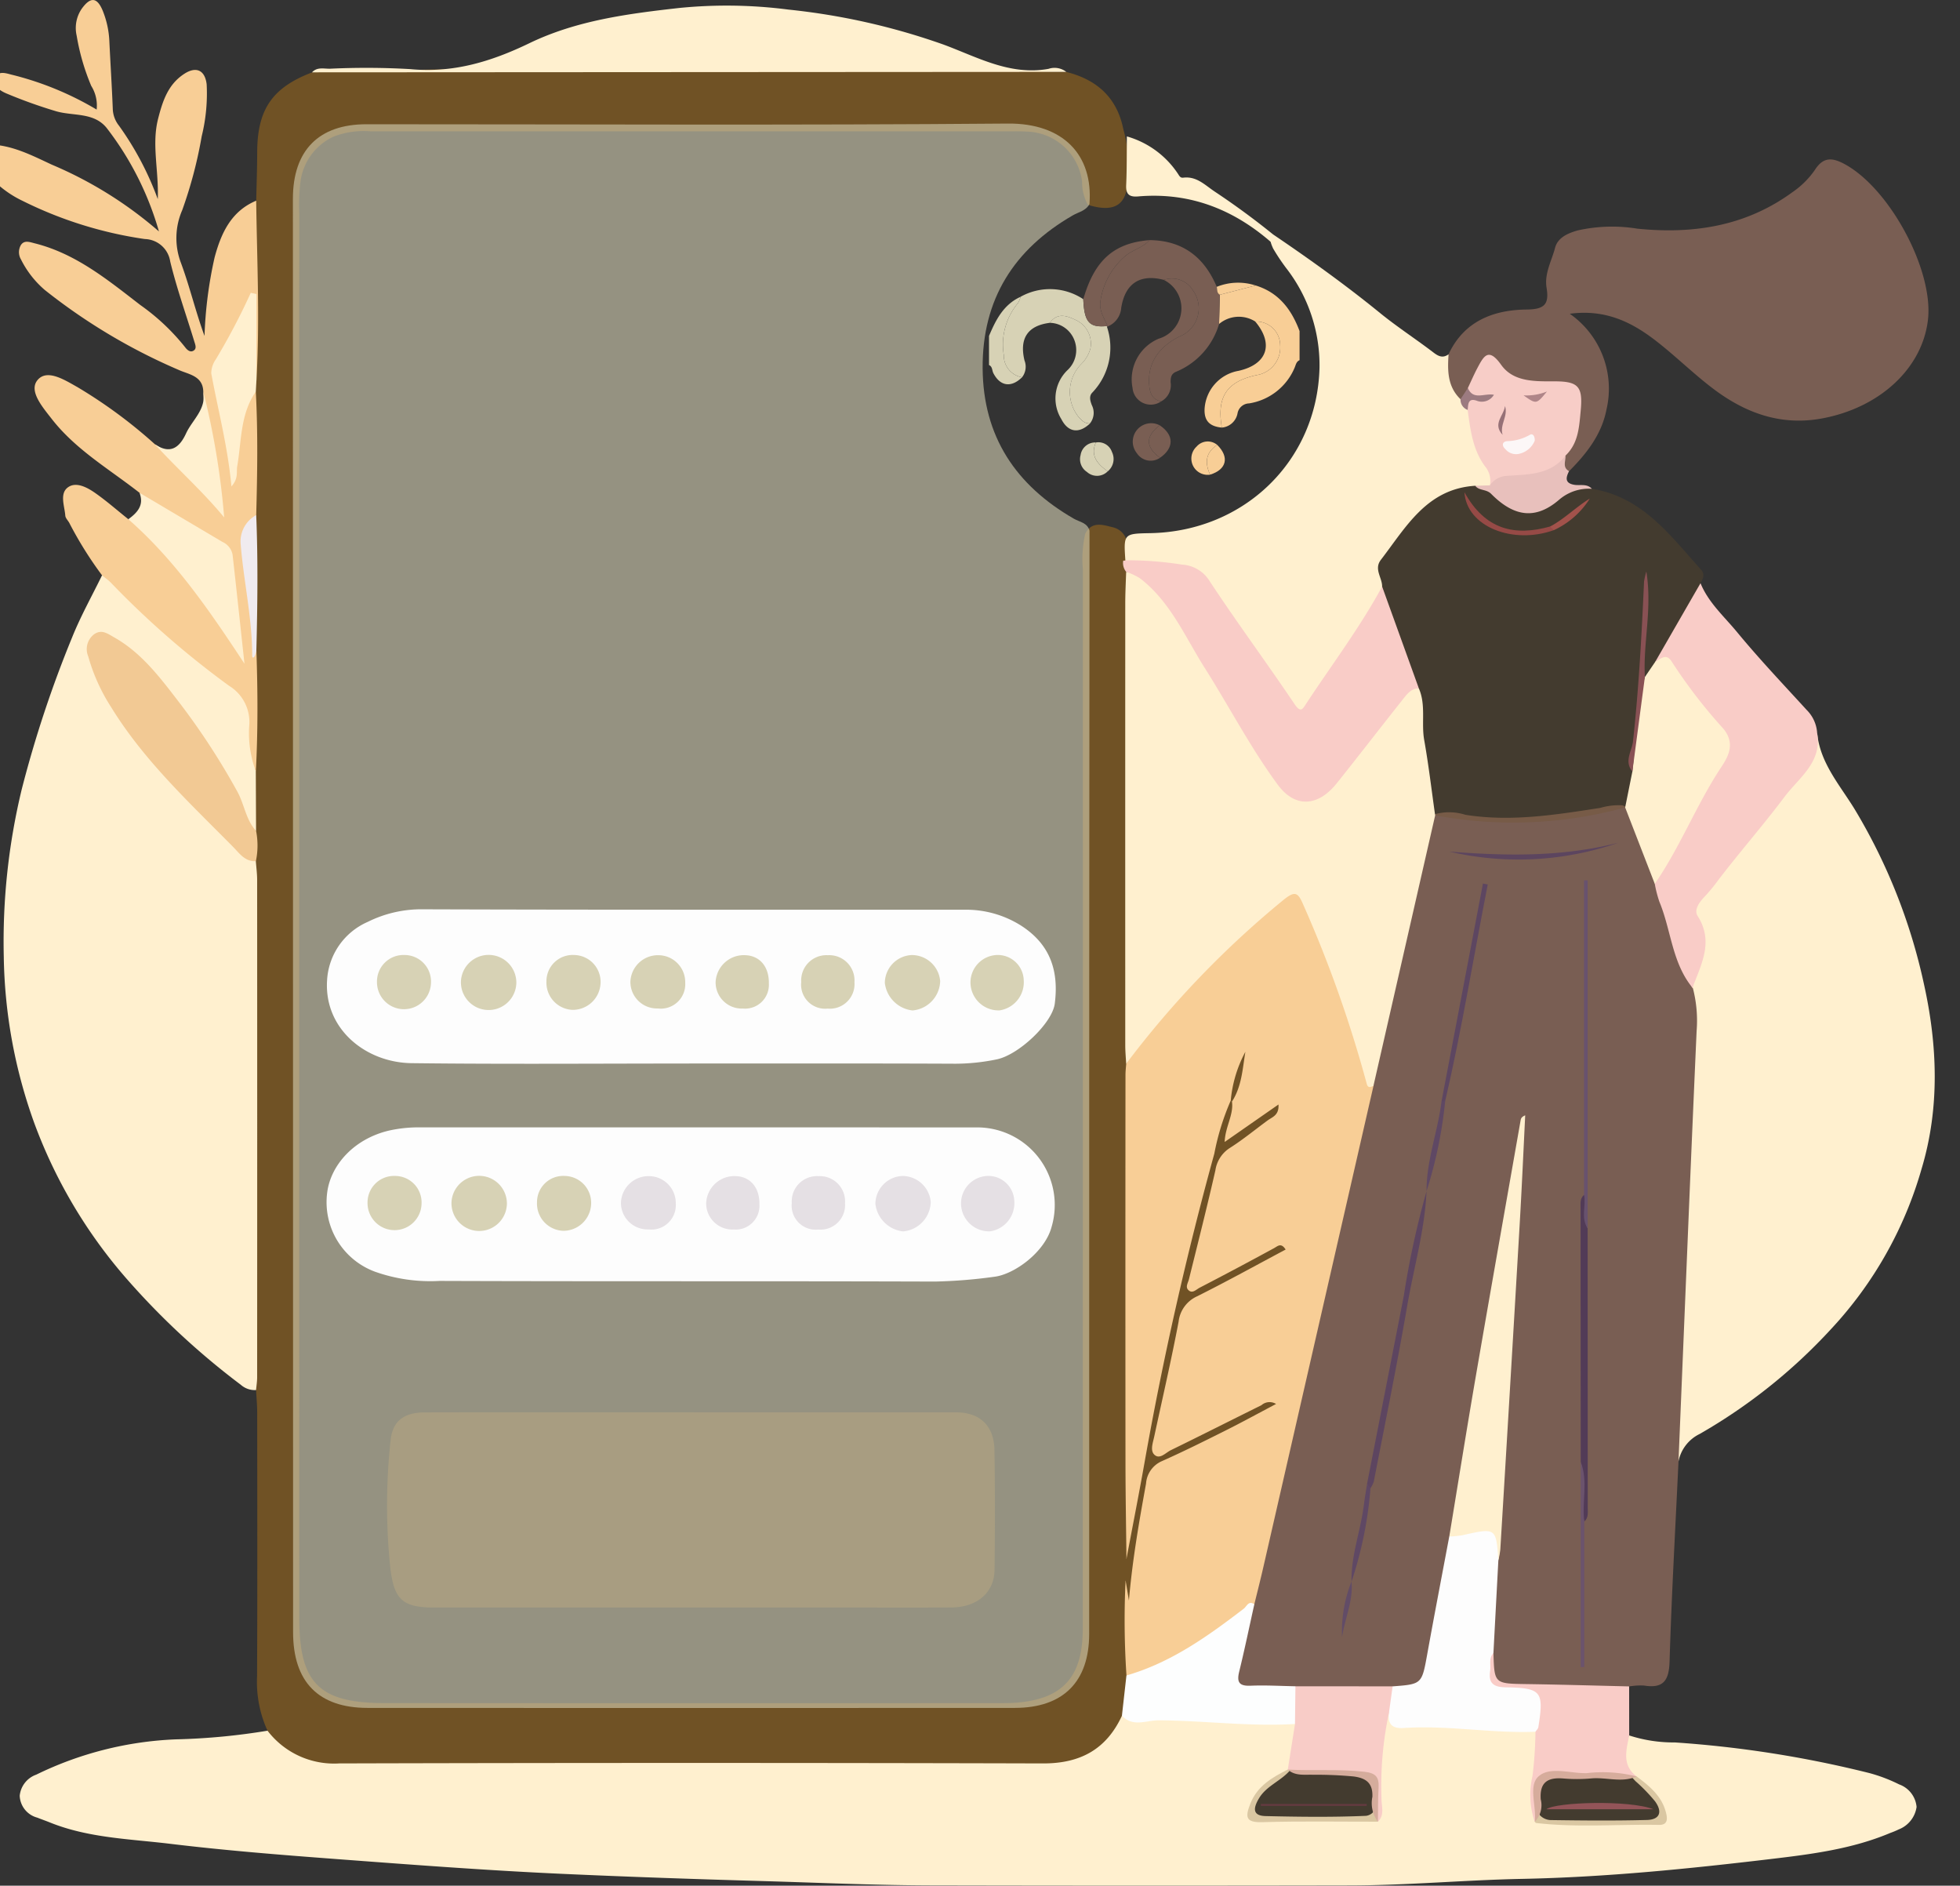 <svg xmlns="http://www.w3.org/2000/svg" xmlns:xlink="http://www.w3.org/1999/xlink" width="217.338" height="209.045" viewBox="0 0 217.338 209.045">
  <rect x="0" y="0" width="217.338" height="209.045" fill="#333333" stroke="none"/>
  <defs>
    <clipPath id="clip-path">
      <rect id="Rectangle_110" data-name="Rectangle 110" width="217.338" height="209.045" transform="translate(2.804 0.001)" fill="none"/>
    </clipPath>
    <clipPath id="clip-path-2">
      <rect id="Rectangle_1629" data-name="Rectangle 1629" width="34.435" height="26.126" fill="none"/>
    </clipPath>
  </defs>
  <g id="Group_1066" data-name="Group 1066" transform="translate(-79 -206.378)">
    <g id="Group_2" data-name="Group 2" transform="translate(76.196 206.378)">
      <g id="Group_1" data-name="Group 1" clip-path="url(#clip-path)">
        <path id="Path_3664" data-name="Path 3664" d="M129.79,124.23c-.345,7.4-.767,14.787-.99,22.185-.064,2.107-.685,3.012-2.834,2.664a7.479,7.479,0,0,0-1.648.1c-2.78,1.328-5.689.614-8.543.465-1.093-.059-2.185-.274-3.3-.277-3.58-.009-3.642-.08-3.748-3.76,0-3.479.468-6.935.555-10.409.728-2.853.29-5.782.525-8.675.467-5.715.654-11.459,1.022-17.184.491-7.629.659-15.284,1.764-22.863-2.083,15.432-5.158,30.7-7.719,46.055-.858,4.468-1.6,8.956-2.357,13.443-.583,3.453-1.061,3.835-4.613,3.826q-5.221.13-10.442.009-2.06.062-4.122.005c-2.572-.071-3.155-.794-2.634-3.361.423-2.086,1-4.14,1.516-6.205q4.477-19.974,9.1-39.917c1.377-5.938,2.688-11.89,4.119-17.817,2.064-9.4,4.232-18.781,6.429-28.153a3.236,3.236,0,0,1,.839-1.863,5.992,5.992,0,0,1,3.455.05c5.05.8,10,0,14.962-.767a7.122,7.122,0,0,1,2.438-.284c1,.3,1.25,1.211,1.6,2.024.921,2.159,1.7,4.37,2.451,6.594,1.32,4.079,2.229,8.309,4.4,12.085a13.006,13.006,0,0,1,.385,6.165c-.6,4.613-.432,9.254-.623,13.869-.338,8.143-1.02,16.276-.966,24.435.017,2.574-.753,5.035-1.015,7.567" transform="translate(59.137 37.779)" fill="#795e53"/>
        <path id="Path_3665" data-name="Path 3665" d="M181.348,112.012a15.939,15.939,0,0,0,5.073.775,122.667,122.667,0,0,1,21.573,3.4,17.679,17.679,0,0,1,3.281,1.249,2.931,2.931,0,0,1,1.939,2.5,3.149,3.149,0,0,1-1.977,2.492,9.488,9.488,0,0,1-.957.4c-4.235,1.783-8.751,2.352-13.245,2.886-9.168,1.089-18.342,2.017-27.6,2.2-6.339.128-12.68.715-19.031.727q-23.288.047-46.58-.005c-6.29-.019-12.581-.31-18.868-.489-7.314-.21-14.631-.461-21.941-.793-8.4-.38-16.781-1.02-25.163-1.649-6.106-.458-12.216-.945-18.3-1.681-4.492-.543-9.09-.642-13.378-2.385-.447-.18-.905-.338-1.354-.517A2.616,2.616,0,0,1,2.877,118.7a2.766,2.766,0,0,1,1.831-2.341A38.785,38.785,0,0,1,20.2,112.445a72.428,72.428,0,0,0,10.153-.959,2.043,2.043,0,0,1,1.653.747c1.681,1.752,3.774,2.066,6.087,2.062,25.862-.035,51.722-.073,77.584.036,3.569.014,6.393-.813,8.378-3.869a1.98,1.98,0,0,1,.793-.656c5.813-.316,11.608.47,17.419.354a3.37,3.37,0,0,1,2,.42c.815,1.828.229,3.531-.467,5.224-1,1.235-2.64,1.753-3.491,3.158-.775,1.283-.595,1.958.73,1.989,3.708.087,7.419.134,11.129-.028a1.34,1.34,0,0,0,.732-.347,2.767,2.767,0,0,0,.383-2.185,45.779,45.779,0,0,1,.435-7.213c.08-.692-.054-1.606,1.048-1.72a3.638,3.638,0,0,0,3.208,1.082c3.739-.232,7.437.52,11.169.446a3.014,3.014,0,0,1,1.786.43c.973,1.384.588,2.888.382,4.376a10.093,10.093,0,0,0,.128,5.057,1.723,1.723,0,0,0,1.3.545c3.524.052,7.05.082,10.572-.012,1.417-.036,1.764-.878.9-2.071a19.421,19.421,0,0,0-2.163-2.229c-1.892-2-2.017-2.914-.708-5.071" transform="translate(2.113 80.377)" fill="#fff0cf"/>
        <path id="Path_3666" data-name="Path 3666" d="M114.314,187.083c-1.727,3.732-4.618,5.305-8.748,5.295q-39.032-.107-78.066,0a9.29,9.29,0,0,1-7.933-3.628,13,13,0,0,1-1.159-6.025c.045-9.754.023-19.506.014-29.259,0-.826-.082-1.651-.123-2.477a3.131,3.131,0,0,1-.7-2.326c.012-18.7-.1-37.4.05-56.1.005-1.19-.087-2.383-.012-3.574.1-2.206-.1-4.414-.007-6.62.127-4.5-.045-9,.147-13.493-.168-4.931-.166-9.861-.147-14.792-.08-4.516-.009-9.032.042-13.548a5.536,5.536,0,0,1,.147-1.585,40.641,40.641,0,0,0,.035-10.484,57.833,57.833,0,0,1-.194-7.631,2.679,2.679,0,0,1,.654-1.7c.038-1.778.106-3.557.108-5.336.01-4.778,1.651-7.194,6.086-8.888a71.542,71.542,0,0,1,7.666-.161c21.185-.682,42.374-.494,63.562-.453,4.133.009,8.257.576,12.4.562,3.368.848,5.614,2.818,6.323,6.323a15.063,15.063,0,0,1,.5,5.465c-.038,2.952-1.427,3.868-4.422,2.947a5.131,5.131,0,0,1-.642-2.584,6.353,6.353,0,0,0-6.089-5.534c-.621-.042-1.245-.033-1.87-.033q-35.463,0-70.926,0a9.351,9.351,0,0,0-4.083.574,6.4,6.4,0,0,0-3.724,5.16,21.039,21.039,0,0,0-.114,3.323q-.005,77.888,0,155.775c0,7.2,2.2,9.412,9.473,9.417q34,.023,68.013.005c.555,0,1.11,0,1.663-.029,5.4-.317,7.728-2.759,7.73-8.188q.016-58.754.012-117.51a12.772,12.772,0,0,1,.26-3.926c.739-1.4,1.935-.982,3.042-.708a2.073,2.073,0,0,1,1.632,2.085c.029.475.045.95.075,1.426.064.647.342,1.252.366,1.908a26.615,26.615,0,0,1,.12,3.736c-.023,16.766.054,33.529-.035,50.293.05,18.21.1,36.422-.05,54.631a17.686,17.686,0,0,1-.14,2.742,7.08,7.08,0,0,0,0,3.621,44.688,44.688,0,0,1,.139,6.729c-.052,1.6.236,3.278-1.075,4.58" transform="translate(12.901 3.113)" fill="#705225"/>
        <path id="Path_3667" data-name="Path 3667" d="M29.813,68.468c.05.69.142,1.379.144,2.069q.013,27.56,0,55.123c0,.479-.078.959-.121,1.439a2.347,2.347,0,0,1-1.7-.593A83.337,83.337,0,0,1,15.448,114.72,55.21,55.21,0,0,1,5.205,97.393,56.612,56.612,0,0,1,1.862,79.066,71.9,71.9,0,0,1,3.844,60.538,127.391,127.391,0,0,1,9.458,43.613c.945-2.341,2.189-4.561,3.3-6.838,1.289-.057,1.96.938,2.7,1.694A92.87,92.87,0,0,0,27.019,48.535c1.613,1.172,2.636,2.43,2.421,4.638a18.374,18.374,0,0,0,.369,5.309q.013,3.319.029,6.635c-1.289-.2-1.309-1.391-1.733-2.248-3.274-6.6-7.255-12.693-12.77-17.667-.841-.76-1.866-1.946-3.04-1.172-1.37.9-.387,2.324.049,3.385a36.718,36.718,0,0,0,6.812,10.338A132.719,132.719,0,0,0,29.813,68.468" transform="translate(1.361 27.002)" fill="#fff0cf"/>
        <path id="Path_3668" data-name="Path 3668" d="M108.935,127.593q.585-14.11,1.169-28.221.408-9.755.841-19.511a14.314,14.314,0,0,0-.411-4.719.627.627,0,0,1-.173-.571c.848-2.586,1.365-5.142.255-7.834-.305-.744.421-1.542.963-2.2,3.694-4.483,7.047-9.246,10.9-13.6,1.084-1.224.994-2.829,1.833-4.077.328,3.344,2.563,5.81,4.185,8.479a63.536,63.536,0,0,1,7.655,19.339c1.5,6.75,1.774,13.706-.257,20.465A43.542,43.542,0,0,1,125.8,112.978a60.83,60.83,0,0,1-14.511,11.57,4.31,4.31,0,0,0-2.355,3.045" transform="translate(79.992 34.416)" fill="#fff0cf"/>
        <path id="Path_3669" data-name="Path 3669" d="M117.3,66.854a47.03,47.03,0,0,1-21.068.874c-1.235-1.764-1.278-3.845-1.544-5.858-.343-2.588-.368-5.2-.692-7.792-1.16-3.937-2.9-7.671-4.079-11.6a4.188,4.188,0,0,1,.975-4.936,23.24,23.24,0,0,0,2.2-2.752c1.856-2.686,4.5-3.748,7.622-3.928a4.874,4.874,0,0,1,2.511,1.3c2.017,1.755,4.079,1.922,6.179.248a4.66,4.66,0,0,1,4.2-.883c5.586.89,8.677,5.149,12.1,8.959.47.522.232,1.011-.055,1.5a26.061,26.061,0,0,1-3.5,6.889,14.252,14.252,0,0,0-1.159,2.173c-.541.416-.468,1.975-1.781.968-.222-3.458.727-6.87.449-9.488-.7,5.687.021,12.3-1.249,18.784a3.306,3.306,0,0,0,.038,1.238c-.114,1.505-.055,3.059-1.153,4.3" transform="translate(65.716 22.659)" fill="rgba(112,82,37,0.26)"/>
        <path id="Path_3670" data-name="Path 3670" d="M94.447,31.786c1.727-3.687,4.99-4.92,8.678-4.957,2-.021,2.484-.619,2.189-2.414-.258-1.568.558-2.964.94-4.416.3-1.155,1.429-1.632,2.523-1.941a17.433,17.433,0,0,1,6.6-.193c6.181.63,12.034-.272,17.182-4.031a9.631,9.631,0,0,0,2.5-2.47c.89-1.4,1.837-1.408,3.136-.744,5.049,2.581,10.05,11.766,9.41,17.341-.621,5.4-5.359,9.775-11.786,10.95-4.563.834-8.495-.626-12.041-3.311-2.151-1.627-4.084-3.54-6.209-5.2-2.7-2.111-5.64-3.637-9.684-3.1a10.12,10.12,0,0,1,4.069,10.63c-.531,2.749-2.21,4.884-4.143,6.823-.963-.153-.789-.872-.768-1.519a12.624,12.624,0,0,0,1.589-5.708c-.007-1.4-.532-2.291-2.026-2.279-2.657.021-5.253-.04-7.225-2.263-.5-.56-.85.049-1.1.441-.482.754-.843,1.58-1.323,2.341-.385.472-.515,1.29-1.422,1.061-1.786-1.372-1.941-3.1-1.086-5.036" transform="translate(68.984 7.484)" fill="#795e53"/>
        <path id="Path_3671" data-name="Path 3671" d="M31.171,85.484a11.979,11.979,0,0,1-.734-4.991,4.694,4.694,0,0,0-2.229-4.464A99.033,99.033,0,0,1,15.07,64.565c-.291-.29-.635-.525-.952-.787a41.994,41.994,0,0,1-3.588-5.728c-.14-.309-.461-.581-.486-.888-.083-1.065-.64-2.418.262-3.113s2.144-.029,3.042.595c1.283.9,2.464,1.939,3.691,2.919A4.981,4.981,0,0,1,19.589,59.2,78.845,78.845,0,0,1,29.22,71.66c-.43-2.872-.721-5.772-1.011-8.67a3.835,3.835,0,0,0-2.027-3.132c-1.358-.839-2.853-1.415-4.192-2.282a16.6,16.6,0,0,1-3.713-2.945c-3.337-2.617-7.066-4.762-9.733-8.186-1.023-1.315-2.558-3.08-1.6-4.284,1.048-1.313,3.009-.052,4.447.754a54.319,54.319,0,0,1,8.59,6.334c2.858,1.748,4.842,4.421,7.149,6.805-.317-4.285-1.674-8.371-1.785-12.633-.038-1.769-1.642-1.915-2.719-2.409A65.012,65.012,0,0,1,7.78,32.154a10.8,10.8,0,0,1-2.653-3.4,1.568,1.568,0,0,1,0-1.6c.382-.56.973-.319,1.518-.182,4.568,1.139,8.11,4.06,11.71,6.835a23.969,23.969,0,0,1,4.964,4.672c.215.293.532.579.862.437.5-.215.277-.706.166-1.07-.9-2.954-1.944-5.869-2.669-8.861A2.925,2.925,0,0,0,18.862,26.5a44.681,44.681,0,0,1-13.548-4.23A11.788,11.788,0,0,1,.425,17.947C-.43,16.6.042,16.008,1.5,16.017c2.574.017,4.82,1.2,7.055,2.239a44.37,44.37,0,0,1,11.873,7.4,34,34,0,0,0-5.747-11.407c-1.434-1.864-3.809-1.346-5.728-1.937a54.545,54.545,0,0,1-5.447-1.956c-.642-.274-1.55-.82-1.245-1.675.335-.943,1.259-.529,2-.361a34.631,34.631,0,0,1,9.259,3.828,4.1,4.1,0,0,0-.6-2.629,24.674,24.674,0,0,1-1.615-5.565,3.777,3.777,0,0,1,.56-2.981c.959-1.335,1.691-1.306,2.319.187a10.164,10.164,0,0,1,.747,3.436c.121,2.485.279,4.971.378,7.458A3.143,3.143,0,0,0,16,13.936a33.85,33.85,0,0,1,4.3,8.137c.118-3.215-.692-6.048.033-8.9.51-2,1.117-3.852,2.95-5.017,1.3-.824,2.251-.361,2.437,1.188a19.774,19.774,0,0,1-.55,5.763A48.509,48.509,0,0,1,23.009,23.3a7.736,7.736,0,0,0-.177,5.746c1,2.667,1.646,5.465,2.65,8.195a46.249,46.249,0,0,1,1.124-8.725c.718-2.662,1.823-5.1,4.606-6.268.088,6.635.416,13.271.026,19.906-.926-.82-.593-1.927-.619-2.926-.049-1.729-.047-3.463.024-5.5a12.732,12.732,0,0,1-1.481,2.99c-2.419,2.844-2.529,5.968-1.446,9.348a22.792,22.792,0,0,1,.933,5.147,27.771,27.771,0,0,1,1-5.876c.217-.8.321-1.831,1.521-1.913.243,4.559.168,9.121.045,13.682a6.907,6.907,0,0,0-.947,5.156,75.848,75.848,0,0,1,.7,8.467c.028.468-.3,1.037.267,1.413.154,4.448.175,8.9-.059,13.345" transform="translate(0 0)" fill="#f8ce96"/>
        <path id="Path_3672" data-name="Path 3672" d="M109.441,28.28c-.125,1.811-.128,3.59,1.323,4.983a3.272,3.272,0,0,1,1.183,1.472c.626,2.092.961,4.277,2.215,6.157a1.555,1.555,0,0,1-.109,2.079,2.544,2.544,0,0,1-1.658-.109c-5.373.331-7.666,4.582-10.458,8.205-.8,1.044.147,1.974.137,2.964a3.907,3.907,0,0,1-.8,2.508c-2.135,3.4-4.386,6.717-6.679,10.007-1.351,1.941-1.746,1.927-3.134.088-3.085-4.088-5.767-8.455-8.762-12.608a4.857,4.857,0,0,0-3.436-1.963c-1.882-.35-3.876.028-5.659-.895-.2-3-.2-3,2.777-3.054,10.382-.2,18.472-7.985,18.748-18.311A17.546,17.546,0,0,0,91.6,18.946a22.078,22.078,0,0,1-1.62-2.4c-.222-.52-.487-1.041-.038-1.575,4.076,2.758,8.07,5.621,11.89,8.731,1.913,1.557,4,2.907,5.961,4.407.571.435,1.046.614,1.651.175" transform="translate(53.99 10.99)" fill="#fff0cf"/>
        <path id="Path_3674" data-name="Path 3674" d="M107.467,46q2.51-4.36,5.023-8.72c.878,2.154,2.621,3.685,4.048,5.416,2.454,2.976,5.118,5.782,7.723,8.633a3.96,3.96,0,0,1,1.165,2.584c.555,3.248-2.029,4.932-3.62,7.052-2.379,3.17-5.005,6.155-7.407,9.308a19.007,19.007,0,0,1-1.4,1.7c-.579.6-1.283,1.486-.827,2.2,1.733,2.706.517,5.125-.441,7.61a2.224,2.224,0,0,0-.082.4c-2.329-2.775-2.4-6.427-3.724-9.6a13.64,13.64,0,0,1-.508-1.981,4.712,4.712,0,0,1,.727-2.126c2.107-3.484,3.7-7.256,5.95-10.663a3.83,3.83,0,0,0-.375-5.224,44.481,44.481,0,0,1-4.331-5.555c-.479-.758-1.25-.76-1.923-1.044" transform="translate(78.878 27.372)" fill="#f9ccc7"/>
        <path id="Path_3675" data-name="Path 3675" d="M105.2,7.706q-41.816.026-83.633.05c.553-.607,1.29-.394,1.956-.4a85.45,85.45,0,0,1,8.92.042c4.771.463,9.013-.838,13.229-2.874,5.21-2.515,10.858-3.257,16.575-3.9A53.169,53.169,0,0,1,74.39.8,74.185,74.185,0,0,1,91.615,4.688C95.338,6.065,98.967,8.14,103.23,7.37a2.107,2.107,0,0,1,1.972.336" transform="translate(15.838 0.263)" fill="#fff0cf"/>
        <path id="Path_3676" data-name="Path 3676" d="M112.561,114.794c-.314,1.623-.839,3.286.827,4.549-1.66.732-3.385.054-5.075.22a17.724,17.724,0,0,1-3.094,0c-1.719-.132-2.6.449-2.466,2.319a2.62,2.62,0,0,1-.669,2.484,9.26,9.26,0,0,1-.248-5.064,42.7,42.7,0,0,0,.331-4.919,4.174,4.174,0,0,1-.149-.6c-.345-3.328-.342-3.339-3.524-3.855-.881-.142-1.667-.427-1.774-1.42-.109-1.021-.584-2.2.787-2.839.106,3.4.106,3.378,3.675,3.432,3.791.055,7.582.168,11.374.257l.005,5.435" transform="translate(70.899 77.594)" fill="#f9ccc7"/>
        <path id="Path_3677" data-name="Path 3677" d="M11.062,31.5q4.6,2.726,9.2,5.449a1.938,1.938,0,0,1,1.117,1.408c.432,3.824.838,7.65,1.32,12.092-3.991-6.074-7.8-11.571-12.879-16.018,1-.73,1.774-1.554,1.238-2.931" transform="translate(7.214 23.131)" fill="#fff0cf"/>
        <path id="Path_3678" data-name="Path 3678" d="M90.247,20.943c-4.327-3.98-9.343-6.082-15.3-5.571-.975.083-1.372-.229-1.325-1.254.082-1.8.057-3.6.078-5.4a10.106,10.106,0,0,1,5.73,4.247c.186.309.321.35.539.326,1.476-.172,2.386.824,3.476,1.547q3.325,2.209,6.422,4.71c.127.463.251.928.378,1.391" transform="translate(54.06 6.404)" fill="#fff0cf"/>
        <path id="Path_3679" data-name="Path 3679" d="M16.886,25.037A84.672,84.672,0,0,1,19.2,38.974c-2.405-2.912-5.186-5.375-7.683-8.108,1.682,1.129,2.711.416,3.456-1.2.7-1.518,2.267-2.678,1.908-4.632" transform="translate(8.461 18.385)" fill="#fff0cf"/>
        <path id="Path_3680" data-name="Path 3680" d="M95.938,32.469l1.63-.047c.3-.93.628-1.689,1.9-1.63a14.046,14.046,0,0,0,6.476-1.672c.054.595-.38,1.3.4,1.729-.362.711-.486,1.327.569,1.511.661.116,1.41-.16,1.96.444a5.043,5.043,0,0,0-3.6,1.186c-2.627,2.281-5.031,1.934-7.568-.624-.552-.555-1.334-.321-1.771-.9" transform="translate(70.448 21.383)" fill="#e8c0bc"/>
        <path id="Path_3681" data-name="Path 3681" d="M73.739,143.991a91.5,91.5,0,0,1-.1-10.5.455.455,0,0,1,.246.506c.116-.118.035-.264.047-.394.4-3.987,1.1-7.924,1.894-11.849a2.026,2.026,0,0,1,1.2-1.587c4.02-1.722,7.834-3.871,10.114-4.962-1.79.914-5.238,2.627-8.689,4.334-.541.267-1.127.751-1.734.364-.751-.477-.39-1.283-.262-1.915.952-4.667,1.937-9.329,2.9-13.992a2.8,2.8,0,0,1,1.672-2.173C84,100.4,86.8,98.67,89.772,97.264c-2.562,1.214-5.036,2.589-7.527,3.933-.525.284-1.089.787-1.724.4-.727-.441-.288-1.119-.156-1.689.952-4.178,2.055-8.321,3.044-12.49a3.244,3.244,0,0,1,1.27-2.055c1.467-1.025,2.879-2.13,4.372-3.122q-1.707,1.186-3.411,2.371c-.336.234-.718.506-1.117.151-.295-.264-.2-.65-.114-.975a27.2,27.2,0,0,0,.917-3.392c.685-1.649.815-3.456,1.53-5.1-.647,1.668-.921,3.443-1.54,5.123-1.6,6.138-3.292,12.251-4.749,18.425-1.5,6.381-3,12.768-4.093,19.225-.7,4.138-1.826,8.205-2.137,12.409-.028.371-.12.683-.6.6-.038-3.45-.1-6.9-.108-10.349q-.018-21.66,0-43.318c0-.411.052-.824.08-1.235,1.511-3.326,4-5.947,6.434-8.554a77.35,77.35,0,0,1,10.614-9.886c1.8-1.322,2.171-1.263,3.129.846a159.486,159.486,0,0,1,7.244,20.047q-6.1,26.647-12.2,53.292c-.319,1.4-.675,2.787-1.013,4.18a42.56,42.56,0,0,1-11.271,7.445c-.862.421-1.828,1.046-2.907.442" transform="translate(53.976 41.748)" fill="#f8ce96"/>
        <path id="Path_3682" data-name="Path 3682" d="M101.085,93.542c-.321.121-.612.288-.751-.26a137.167,137.167,0,0,0-7.06-19.893c-.583-1.374-.957-1.424-2.116-.506A105.173,105.173,0,0,0,73.664,91.088c-.035-.689-.1-1.377-.1-2.064q-.008-24.477,0-48.954c0-1.172.062-2.347.1-3.519,2.8.236,4.279,2.3,5.513,4.365,3.613,6.044,7.2,12.1,11.049,18,2.223,3.4,4.277,3.37,6.831.123q3.335-4.243,6.762-8.41c.56-.68,1.034-1.779,2.3-1.157.808,1.838.257,3.819.593,5.718.493,2.773.819,5.574,1.216,8.363q-3.421,14.995-6.844,29.993" transform="translate(54.016 26.84)" fill="#fff0cf"/>
        <path id="Path_3683" data-name="Path 3683" d="M102.207,111.741c-.543.576-.269,1.3-.366,1.962-.194,1.315.305,1.8,1.687,1.828,4.022.066,4.291.449,3.659,4.419-.029.182-.212.34-.323.508-4.884.194-9.736-.746-14.62-.414-1.3.088-1.762-.46-1.627-1.675-.85-1.117-.432-2.059.408-2.943,3.267-.243,3.24-.248,3.852-3.626.784-4.332,1.618-8.658,2.431-12.985,1.29-1.079,2.929-1.037,4.449-1.37.727-.16,1.2.111,1.141.966a14.463,14.463,0,0,1-.146,3.061l-.546,10.271" transform="translate(66.199 71.521)" fill="#fdfdfd"/>
        <path id="Path_3684" data-name="Path 3684" d="M108.857,42.528c.628-.338,1.238-1.018,1.866.033a57.027,57.027,0,0,0,5.661,7.348c1.422,1.684.541,3.165-.208,4.3-2.751,4.154-4.539,8.84-7.367,12.933q-1.641-4.233-3.283-8.467.4-2,.8-3.989c.4-3.5.35-7.059,1.387-10.475l1.145-1.681" transform="translate(77.488 30.84)" fill="#fff0cf"/>
        <path id="Path_3685" data-name="Path 3685" d="M99.724,120.641c-.251-3.644-.25-3.639-4.008-2.794a11.24,11.24,0,0,1-1.436.137c.99-6,1.948-12,2.98-17.988,1.622-9.4,3.288-18.8,4.939-28.195.033-.186.14-.359.5-.508-.2,4.095-.385,8.191-.624,12.284q-1.048,17.929-2.137,35.857a10.021,10.021,0,0,1-.219,1.207" transform="translate(69.23 52.351)" fill="#fff0cf"/>
        <path id="Path_3686" data-name="Path 3686" d="M73.851,110.5c4.934-1.422,9.015-4.341,13.014-7.409.331-.253.525-.933,1.164-.479-.555,2.489-1.07,4.988-1.677,7.464-.293,1.191.01,1.615,1.271,1.561,1.651-.069,3.309.033,4.964.061a3.612,3.612,0,0,1-.049,4.183c-5.043.305-10.061-.375-15.1-.408-1.375-.009-2.875.8-4.09-.517q.25-2.229.5-4.457" transform="translate(53.863 75.238)" fill="#fdfefe"/>
        <path id="Path_3687" data-name="Path 3687" d="M84.753,111.97q.023-2.092.049-4.181,5.388,0,10.777.009-.205,1.47-.408,2.943a38.647,38.647,0,0,0-.826,9.52c-.005.848.371,1.8-.4,2.542a3.447,3.447,0,0,1-.612-2.754c.064-1.514-.68-2.076-2.062-2.26a44.879,44.879,0,0,0-4.551-.193c-.95-.029-1.956.151-2.766-.574q.4-2.526.8-5.052" transform="translate(61.649 79.15)" fill="#f8ccc7"/>
        <path id="Path_3688" data-name="Path 3688" d="M103.461,80.094q.008,15.479.012,30.957c0,.543.1,1.124-.385,1.549-.581-2.182.134-4.44-.392-6.625q-.01-14.024-.017-28.052c0-.543-.1-1.122.383-1.55.572,1.193-.114,2.522.4,3.722" transform="translate(75.391 56.081)" fill="#523b57"/>
        <path id="Path_3689" data-name="Path 3689" d="M89.019,108.616q2.04-10.429,4.079-20.86a97.279,97.279,0,0,1,2.525-11.613l0,0c-.2,4.344-1.426,8.519-2.157,12.773-1.115,6.493-2.442,12.952-3.694,19.421a2.922,2.922,0,0,1-.362.72c-.264-.028-.253-.3-.388-.439" transform="translate(65.367 55.911)" fill="#5d4560"/>
        <path id="Path_3690" data-name="Path 3690" d="M103.3,94.855c-.784-1.171-.154-2.494-.4-3.722V56.27h.4Z" transform="translate(75.553 41.319)" fill="#68526e"/>
        <path id="Path_3691" data-name="Path 3691" d="M93.787,80.6q2.294-12.06,4.587-24.121l.534.1C97.342,64.584,96.035,72.64,94.188,80.6c-.135.186-.267.186-.4,0" transform="translate(68.868 41.471)" fill="#5d4661"/>
        <path id="Path_3692" data-name="Path 3692" d="M94.285,54.851c6.292.487,12.549.61,18.737-.983a33.808,33.808,0,0,1-18.737.983" transform="translate(69.234 39.556)" fill="#5c455f"/>
        <path id="Path_3693" data-name="Path 3693" d="M102.685,93.442c.834,2.166.111,4.426.392,6.625V116.2l-.392,0Z" transform="translate(75.402 68.615)" fill="#6b536d"/>
        <path id="Path_3694" data-name="Path 3694" d="M89.749,94.866c.13.146.258.293.388.439a43.434,43.434,0,0,1-2.1,10.364l-.007-.007c-.05-2.933,1.032-5.682,1.381-8.55.092-.751.227-1.5.342-2.246" transform="translate(64.637 69.661)" fill="#5f4864"/>
        <path id="Path_3695" data-name="Path 3695" d="M94.492,70.384c.134,0,.267,0,.4,0a48.947,48.947,0,0,1-2.066,9.984h0c-.019-3.424,1.259-6.632,1.663-9.986" transform="translate(68.164 51.683)" fill="#5f4864"/>
        <path id="Path_3696" data-name="Path 3696" d="M88.486,101.1c.2,2.147-.754,4.112-1.056,6.181a15.057,15.057,0,0,1,1.049-6.186l.007.005" transform="translate(64.187 74.233)" fill="#624c67"/>
        <path id="Path_3697" data-name="Path 3697" d="M85.854,113.113c2.829.158,5.661-.08,8.5.243,1.328.149,1.632.645,1.566,1.8-.073,1.242-.052,2.489-.071,3.734-4.277.005-8.555-.075-12.829.054-1.89.055-1.878-.621-1.325-2.036.777-1.981,2.421-2.922,4.162-3.8" transform="translate(59.749 83.06)" fill="rgba(112,82,37,0.26)"/>
        <path id="Path_3698" data-name="Path 3698" d="M99.812,118.84c.222-1.7-.723-3.946.382-4.995,1.263-1.2,3.548-.352,5.385-.4a15.32,15.32,0,0,1,5.538.364c1.384,1.046,2.733,2.118,3.224,3.906.206.747.276,1.488-.765,1.467-4.537-.087-9.081.316-13.609-.213-.055-.007-.1-.087-.154-.134" transform="translate(73.171 83.124)" fill="rgba(112,82,37,0.26)"/>
        <path id="Path_3699" data-name="Path 3699" d="M108.675,16.815c-.388.753-1.2.884-1.849,1.257-6.53,3.767-10.05,9.308-10,16.951.049,7.574,3.684,12.98,10.121,16.682.636.366,1.5.439,1.731,1.33q-.016,25.791-.033,51.58-.008,35.359-.005,70.716c0,5.316-2.895,8.2-8.245,8.205q-35.882.021-71.762,0c-5.458,0-8.267-2.888-8.269-8.389q-.008-79.449-.021-158.9c0-5.366,2.855-8.276,8.155-8.274,23.713,0,47.426.123,71.136-.076,6.134-.05,9.462,3.489,9.039,8.914" transform="translate(14.939 5.801)" fill="rgba(215,210,181,0.6)"/>
        <path id="Path_3700" data-name="Path 3700" d="M106.226,50.018c-.886.014-1.341.682-1.805,1.264-2.447,3.078-4.844,6.195-7.3,9.265-2.079,2.6-4.624,2.759-6.54.158-3.023-4.1-5.375-8.649-8.1-12.948-2.192-3.458-3.814-7.378-7.218-9.964a7.641,7.641,0,0,0-1.495-.692,1.54,1.54,0,0,1-.321-1.238,1.319,1.319,0,0,0,.33-.04,38.866,38.866,0,0,1,6.185.48,3.86,3.86,0,0,1,3.108,1.9c3.033,4.589,6.309,9.017,9.384,13.58.689,1.022.917.487,1.278-.062,2.834-4.311,5.957-8.434,8.422-12.985q2.037,5.643,4.072,11.287" transform="translate(53.91 26.288)" fill="#f9ccc7"/>
        <path id="Path_3701" data-name="Path 3701" d="M25.9,65.811c-1.211.066-1.842-.9-2.525-1.589-4.825-4.889-9.892-9.57-13.529-15.5a20.6,20.6,0,0,1-2.53-5.612,2.068,2.068,0,0,1,.626-2.437c.845-.612,1.5-.1,2.255.328,3.092,1.745,5.161,4.559,7.234,7.248a78.612,78.612,0,0,1,6.4,9.814c.8,1.431.95,3.151,2.1,4.4a8.472,8.472,0,0,1-.026,3.349" transform="translate(5.273 29.659)" fill="#f2c994"/>
        <path id="Path_3702" data-name="Path 3702" d="M73.677,121.17c.671-3.566,1.374-7.126,2.008-10.7q3.07-17.3,7.737-34.239a27.534,27.534,0,0,1,1.821-5.884l.137.116c.2,1.476-.742,2.759-.813,4.476l5.969-4.155c.078,1.2-.68,1.381-1.2,1.764-1.393,1.021-2.732,2.128-4.188,3.051a3.54,3.54,0,0,0-1.608,2.487c-.916,4.034-1.935,8.044-2.929,12.06-.1.4-.406.836-.1,1.174.454.5.9-.026,1.278-.222q4.147-2.149,8.248-4.383c.432-.236.786-.645,1.294.149-3.274,1.741-6.505,3.528-9.806,5.179a3.516,3.516,0,0,0-2.064,2.818c-.81,4.268-1.792,8.5-2.706,12.752-.146.676-.465,1.533.016,1.991.6.571,1.247-.213,1.821-.494,3.361-1.642,6.7-3.332,10.054-4.99a1.365,1.365,0,0,1,1.622-.137c-1.977,1.042-3.786,2.036-5.63,2.957-2.352,1.178-4.709,2.352-7.112,3.417a2.931,2.931,0,0,0-1.675,2.445c-.747,4.136-1.49,8.274-1.9,12.974-.173-1.061-.267-1.632-.362-2.2q.047-1.2.092-2.407" transform="translate(54.034 51.659)" fill="#705225"/>
        <path id="Path_3703" data-name="Path 3703" d="M20.07,29.679c-1.74,2.5-1.573,5.465-2.06,8.271-.109.628.158,1.346-.643,2.234-.411-4.473-1.492-8.476-2.237-12.544a2.741,2.741,0,0,1,.5-1.537,73.166,73.166,0,0,0,3.883-7.386l.628.144v9.553c-.024.42-.047.843-.069,1.266" transform="translate(11.099 13.743)" fill="#fff0cf"/>
        <path id="Path_3704" data-name="Path 3704" d="M18.747,47.961a2.61,2.61,0,0,1-.175.59c-.118.2-.286.286-.286-.076,0-4.131-.94-8.165-1.271-12.26a3.32,3.32,0,0,1,1.717-3.29c.208,5.012.142,10.024.016,15.036" transform="translate(12.483 24.177)" fill="#f0ebef"/>
        <path id="Path_3705" data-name="Path 3705" d="M107.556,48.225q-.695,5.237-1.387,10.473c-.952-1.126-.047-2.262.071-3.351.642-5.886.961-11.79,1.223-17.7a8.936,8.936,0,0,1,.255-1.119c.676,4.178-.382,7.928-.161,11.7" transform="translate(77.644 26.824)" fill="#895154"/>
        <path id="Path_3706" data-name="Path 3706" d="M105.172,35.661c-4.551,1.632-9.679-.369-9.924-4.2,2.31,4.181,5.593,4.9,9.5,3.8.437-.189.5.028.425.392" transform="translate(69.941 23.106)" fill="#964a46"/>
        <path id="Path_3707" data-name="Path 3707" d="M101.15,35.364c-.142-.13-.283-.26-.425-.392,1.589-.85,2.856-2.156,4.4-3.1a9.3,9.3,0,0,1-3.973,3.493" transform="translate(73.963 23.403)" fill="#a2524b"/>
        <path id="Path_3708" data-name="Path 3708" d="M106.381,33.85c-1.663,2.19-4.225,2.078-6.523,2.253A2.367,2.367,0,0,0,98,37.152a2.521,2.521,0,0,0-.428-1.96c-1.467-1.871-1.734-4.147-2.04-6.4-.7-2.116.763-1.285,1.58-1.242-.255-.664-1.935.47-1.559-1.188.354-.746.682-1.507,1.068-2.236.7-1.315,1.228-2.3,2.626-.335,1.353,1.906,3.722,1.833,5.878,1.83,2.7-.005,3.2.571,2.938,3.285-.17,1.79-.255,3.59-1.682,4.945" transform="translate(70.016 16.653)" fill="#f7cdc7"/>
        <path id="Path_3709" data-name="Path 3709" d="M95.812,24.8c.6,1.4,1.8.555,2.893.749a1.549,1.549,0,0,1-1.906.663c-.989-.342-.943.408-1.008,1.018A1.2,1.2,0,0,1,95,26.04l.815-1.237" transform="translate(69.757 18.213)" fill="#9c7b80"/>
        <path id="Path_3711" data-name="Path 3711" d="M80.307,72.64a14.1,14.1,0,0,1,1.623-5.409c-.314,1.89-.4,3.838-1.49,5.525l-.134-.116" transform="translate(58.97 49.368)" fill="#705225"/>
        <path id="Path_3712" data-name="Path 3712" d="M82.234,115.309H93.968v.219H82.234v-.219" transform="translate(60.385 84.672)" fill="#633a40"/>
        <path id="Path_3713" data-name="Path 3713" d="M112.357,115.944H100.489c.989-.8,9.233-1.049,11.868,0" transform="translate(73.79 84.627)" fill="#935458"/>
        <path id="Path_3715" data-name="Path 3715" d="M60.318,90.279q14.558,0,29.114,0c2.659,0,4.242,1.469,4.285,4.181.073,4.435.066,8.873.009,13.307-.033,2.489-1.929,4.116-4.745,4.142-4.159.038-8.318.01-12.478.01q-22.458,0-44.919,0c-3.517,0-4.45-.9-4.861-4.424a66.625,66.625,0,0,1,.031-14.074c.2-2.114,1.408-3.13,3.826-3.136,8.179-.021,16.36-.009,24.539-.009h5.2" transform="translate(19.358 66.29)" fill="rgba(180,166,128,0.6)"/>
        <path id="Path_3716" data-name="Path 3716" d="M63.295,72.064q15.6,0,31.192.005a8.6,8.6,0,0,1,8.411,11c-.741,2.83-4.157,5.3-6.365,5.557a56.177,56.177,0,0,1-6.6.531c-18.3-.062-36.6-.005-54.9-.071a18.385,18.385,0,0,1-7.107-1,8.211,8.211,0,0,1-5.359-8.821c.38-2.955,2.893-5.921,6.873-6.851a15.053,15.053,0,0,1,3.488-.35q15.182,0,30.361,0" transform="translate(16.522 52.915)" fill="#fdfdfd"/>
        <path id="Path_3717" data-name="Path 3717" d="M62.7,75.219c-10.26,0-20.522.083-30.782-.04-5.092-.059-9.717-3.786-9.384-9.162a7.517,7.517,0,0,1,4.5-6.495,13.344,13.344,0,0,1,6.19-1.4c19.967.069,39.934.035,59.9.049a11.4,11.4,0,0,1,6.46,1.819c3.2,2.1,4.095,5.045,3.644,8.588-.274,2.161-4.013,5.706-6.471,6.188a22.957,22.957,0,0,1-4.518.475c-9.846-.045-19.69-.023-29.535-.026" transform="translate(16.537 42.682)" fill="#fdfdfd"/>
        <path id="Path_3718" data-name="Path 3718" d="M101.238,28.469a2.427,2.427,0,0,1-1.6,1.419,1.55,1.55,0,0,1-1.67-.5c-.364-.328-.394-.808.208-.872a5.257,5.257,0,0,0,2.523-.7c.321-.213.576.191.538.645" transform="translate(71.747 20.388)" fill="#fcf7f7"/>
        <path id="Path_3719" data-name="Path 3719" d="M97.894,29.152c-1.169-1.245.154-2.138.262-3.2.378,1.132-.616,2.071-.262,3.2" transform="translate(71.532 19.055)" fill="#967177"/>
        <path id="Path_3720" data-name="Path 3720" d="M99.029,25.453a6.125,6.125,0,0,0,2.593-.427c-1.174,1.429-1.174,1.429-2.593.427" transform="translate(72.718 18.377)" fill="#af8588"/>
        <path id="Path_3724" data-name="Path 3724" d="M57.587,78.258a3.12,3.12,0,0,1,2.95-3.087,3.155,3.155,0,0,1,3.186,2.874,3.356,3.356,0,0,1-3.065,3.267,3.477,3.477,0,0,1-3.071-3.054" transform="translate(42.287 55.198)" fill="rgba(171,156,168,0.3)"/>
        <path id="Path_3725" data-name="Path 3725" d="M36.629,78.2a3.073,3.073,0,1,1-6.143-.14,3.074,3.074,0,0,1,6.143.14" transform="translate(22.384 55.195)" fill="#d7d2b5"/>
        <path id="Path_3726" data-name="Path 3726" d="M44.355,81.084A2.946,2.946,0,0,1,41.32,78.12a3.063,3.063,0,0,1,3.136-2.94A2.99,2.99,0,0,1,47.4,78.234a2.71,2.71,0,0,1-3.049,2.849" transform="translate(30.339 55.205)" fill="rgba(171,156,168,0.3)"/>
        <path id="Path_3727" data-name="Path 3727" d="M41.954,78.259a3.085,3.085,0,0,1-3.094,2.99,3.018,3.018,0,0,1-2.908-3.143,2.906,2.906,0,0,1,3.068-2.938,2.977,2.977,0,0,1,2.934,3.091" transform="translate(26.399 55.196)" fill="#d7d2b5"/>
        <path id="Path_3728" data-name="Path 3728" d="M63.063,78.268a3.05,3.05,0,0,1,2.917-3.1,2.881,2.881,0,0,1,2.988,2.777,3.16,3.16,0,0,1-2.678,3.363,3.114,3.114,0,0,1-3.228-3.039" transform="translate(46.307 55.196)" fill="rgba(171,156,168,0.3)"/>
        <path id="Path_3729" data-name="Path 3729" d="M55.2,75.181a2.8,2.8,0,0,1,2.945,2.99A2.73,2.73,0,0,1,55.176,81.1a2.667,2.667,0,0,1-2.934-2.94A2.8,2.8,0,0,1,55.2,75.181" transform="translate(38.36 55.206)" fill="rgba(171,156,168,0.3)"/>
        <path id="Path_3730" data-name="Path 3730" d="M28.143,75.168a2.936,2.936,0,0,1,2.962,3.047,2.994,2.994,0,1,1-5.989-.068,2.936,2.936,0,0,1,3.026-2.98" transform="translate(18.444 55.196)" fill="#d7d2b5"/>
        <path id="Path_3731" data-name="Path 3731" d="M52.672,78.295a2.638,2.638,0,0,1-2.865,2.8,2.9,2.9,0,0,1-3.037-2.945A3.135,3.135,0,0,1,50.1,75.182c1.592.076,2.6,1.3,2.574,3.113" transform="translate(34.34 55.204)" fill="rgba(171,156,168,0.3)"/>
        <path id="Path_4018" data-name="Path 4018" d="M57.587,78.258a3.12,3.12,0,0,1,2.95-3.087,3.155,3.155,0,0,1,3.186,2.874,3.356,3.356,0,0,1-3.065,3.267,3.477,3.477,0,0,1-3.071-3.054" transform="translate(43.333 30.705)" fill="#d7d2b5"/>
        <path id="Path_4019" data-name="Path 4019" d="M36.629,78.2a3.073,3.073,0,1,1-6.143-.14,3.074,3.074,0,0,1,6.143.14" transform="translate(23.431 30.701)" fill="#d7d2b5"/>
        <path id="Path_4020" data-name="Path 4020" d="M44.355,81.084A2.946,2.946,0,0,1,41.32,78.12a3.063,3.063,0,0,1,3.136-2.94A2.99,2.99,0,0,1,47.4,78.234a2.71,2.71,0,0,1-3.049,2.849" transform="translate(31.386 30.712)" fill="#d7d2b5"/>
        <path id="Path_4021" data-name="Path 4021" d="M41.954,78.259a3.085,3.085,0,0,1-3.094,2.99,3.018,3.018,0,0,1-2.908-3.143,2.906,2.906,0,0,1,3.068-2.938,2.977,2.977,0,0,1,2.934,3.091" transform="translate(27.445 30.703)" fill="#d7d2b5"/>
        <path id="Path_4022" data-name="Path 4022" d="M63.063,78.268a3.05,3.05,0,0,1,2.917-3.1,2.881,2.881,0,0,1,2.988,2.777,3.16,3.16,0,0,1-2.678,3.363,3.114,3.114,0,0,1-3.228-3.039" transform="translate(47.354 30.702)" fill="#d7d2b5"/>
        <path id="Path_4023" data-name="Path 4023" d="M55.2,75.181a2.8,2.8,0,0,1,2.945,2.99A2.73,2.73,0,0,1,55.176,81.1a2.667,2.667,0,0,1-2.934-2.94A2.8,2.8,0,0,1,55.2,75.181" transform="translate(39.407 30.712)" fill="#d7d2b5"/>
        <path id="Path_4024" data-name="Path 4024" d="M28.143,75.168a2.936,2.936,0,0,1,2.962,3.047,2.994,2.994,0,1,1-5.989-.068,2.936,2.936,0,0,1,3.026-2.98" transform="translate(19.49 30.703)" fill="#d7d2b5"/>
        <path id="Path_4025" data-name="Path 4025" d="M52.672,78.295a2.638,2.638,0,0,1-2.865,2.8,2.9,2.9,0,0,1-3.037-2.945A3.135,3.135,0,0,1,50.1,75.182c1.592.076,2.6,1.3,2.574,3.113" transform="translate(35.387 30.71)" fill="#d7d2b5"/>
      </g>
    </g>
    <g id="Group_26" data-name="Group 26" transform="translate(188.669 233.001)">
      <g id="Group_25" data-name="Group 25" clip-path="url(#clip-path-2)">
        <path id="Path_4026" data-name="Path 4026" d="M288.226,55.977c2.561.781,3.977,2.665,4.868,5.055v3.227c-.38.161-.418.548-.56.861a6.586,6.586,0,0,1-5.042,3.93,1.334,1.334,0,0,0-1.274,1.09,1.936,1.936,0,0,1-1.743,1.591c-.6-3.5.6-5.2,4.142-5.873a3.111,3.111,0,0,0,2.327-3.273,2.646,2.646,0,0,0-2.762-2.613,3.4,3.4,0,0,0-4.013.274q.043-1.62.085-3.239Z" transform="translate(-258.659 -50.952)" fill="#f8ce96"/>
        <path id="Path_4027" data-name="Path 4027" d="M0,74.284c.753-1.781,1.609-3.478,3.5-4.339a2.571,2.571,0,0,1-.3.715,7.14,7.14,0,0,0-1.559,5.746,2.431,2.431,0,0,0,2.022,2.461c-1.2,1.184-2.429,1-3.182-.456-.155-.3-.09-.726-.481-.9Z" transform="translate(0 -63.666)" fill="#d7d2b5"/>
        <path id="Path_4028" data-name="Path 4028" d="M150.546,6.055q-.042,1.619-.085,3.239a8.234,8.234,0,0,1-4.738,5.285c-.583.226-.634.66-.635,1.177a2.024,2.024,0,0,1-1.051,2.119c-.979-.189-1.246-.932-1.321-1.774-.212-2.354.947-4.206,3.36-5.423a3.354,3.354,0,0,0,1.537-5.033,2.734,2.734,0,0,0-3.282-1.24c-2.622-.683-4.284.382-4.719,3.1A2.418,2.418,0,0,1,138.032,9.6s.063-.085.063-.085c-.375-.913-.989-1.733-.775-2.839a8.155,8.155,0,0,1,2.7-4.88c.852-.733,1.994-.955,2.741-1.8,3.655.039,6.056,1.88,7.443,5.176.066.311-.012.68.343.878" transform="translate(-124.952 -0.001)" fill="#795e53"/>
        <path id="Path_4029" data-name="Path 4029" d="M19.587,70.194a2.431,2.431,0,0,1-2.022-2.461,7.14,7.14,0,0,1,1.559-5.746,2.573,2.573,0,0,0,.3-.715,6.675,6.675,0,0,1,6.953.266c.106,2.569.669,3.191,2.686,2.973,0,0-.062.084-.063.085A7.208,7.208,0,0,1,27.372,71.9c-.385.4-.221.92-.044,1.39a1.881,1.881,0,0,1-.2,2.011c-.565.054-.9-.314-1.243-.673a4.434,4.434,0,0,1,.2-5.836A3.881,3.881,0,0,0,27.169,67a2.882,2.882,0,0,0-1.548-3.115c-1.013-.485-2.075-.925-2.955.275-2.442.306-3.394,1.71-2.808,4.168a1.9,1.9,0,0,1-.27,1.868" transform="translate(-15.925 -54.994)" fill="#d7d2b5"/>
        <path id="Path_4030" data-name="Path 4030" d="M179.984,47.586a2.734,2.734,0,0,1,3.282,1.24,3.354,3.354,0,0,1-1.537,5.034c-2.413,1.217-3.572,3.068-3.36,5.423.076.842.342,1.584,1.321,1.774a2.024,2.024,0,0,1-3.169-1.483,4.889,4.889,0,0,1,2.9-5.47,3.511,3.511,0,0,0,.56-6.517" transform="translate(-160.605 -43.181)" fill="#795e53"/>
        <path id="Path_4031" data-name="Path 4031" d="M75.094,94.267c.88-1.2,1.942-.76,2.955-.275A2.881,2.881,0,0,1,79.6,97.107a3.88,3.88,0,0,1-1.084,1.8,4.434,4.434,0,0,0-.2,5.836c.342.359.678.727,1.243.673-1.224,1.178-2.435,1-3.185-.47a4.355,4.355,0,0,1,.652-5.405,3.042,3.042,0,0,0,.814-3.292,2.982,2.982,0,0,0-2.746-1.98" transform="translate(-68.353 -85.104)" fill="#d7d2b5"/>
        <path id="Path_4032" data-name="Path 4032" d="M271.863,100.481a2.646,2.646,0,0,1,2.762,2.613,3.111,3.111,0,0,1-2.327,3.273c-3.542.671-4.746,2.377-4.142,5.873-1.356-.126-1.951-.753-1.914-2.019a4.554,4.554,0,0,1,3.782-4.276c3.171-.72,3.927-2.966,1.838-5.463" transform="translate(-242.341 -91.461)" fill="#f8ce96"/>
        <path id="Path_4033" data-name="Path 4033" d="M180.061,229.39a1.824,1.824,0,0,1-2.565-.5,2.042,2.042,0,0,1,2.528-3.1c-1.6,1.223-1.588,2.416.036,3.6" transform="translate(-161.097 -205.264)" fill="#795e53"/>
        <path id="Path_4034" data-name="Path 4034" d="M198.8,232.219c-1.625-1.189-1.637-2.381-.036-3.6,1.6,1.073,1.613,2.5.036,3.6" transform="translate(-179.835 -208.093)" fill="#795e53"/>
        <path id="Path_4035" data-name="Path 4035" d="M251.723,252.285a1.806,1.806,0,0,1-1.495-3.116,1.633,1.633,0,0,1,2.284-.179c-1.306.849-1.391,1.99-.789,3.3" transform="translate(-227.206 -226.289)" fill="#f8ce96"/>
        <path id="Path_4036" data-name="Path 4036" d="M115.461,253.034a1.658,1.658,0,0,1-2.3.067,1.683,1.683,0,0,1-.707-1.864,1.641,1.641,0,0,1,1.687-1.405c-.637,1.51.216,2.407,1.318,3.2" transform="translate(-102.301 -227.405)" fill="#d7d2b5"/>
        <path id="Path_4037" data-name="Path 4037" d="M131.026,252.9c-1.1-.8-1.954-1.693-1.318-3.2a1.586,1.586,0,0,1,1.789,1.049,1.768,1.768,0,0,1-.472,2.153" transform="translate(-117.866 -227.268)" fill="#d7d2b5"/>
        <path id="Path_4038" data-name="Path 4038" d="M269.467,256.18c-.6-1.305-.516-2.446.789-3.3,1.373,1.362,1.043,2.737-.789,3.3" transform="translate(-244.951 -230.184)" fill="#f8ce96"/>
        <path id="Path_4039" data-name="Path 4039" d="M119.162,9.521c-2.017.218-2.58-.4-2.686-2.973C117.708,2.236,119.871.311,123.827,0c-.747.845-1.89,1.066-2.741,1.8a8.156,8.156,0,0,0-2.7,4.88c-.214,1.106.4,1.926.775,2.839" transform="translate(-106.02 -0.004)" fill="#795e53"/>
        <path id="Path_4040" data-name="Path 4040" d="M281.63,53.779c-.355-.2-.277-.567-.343-.878a6.311,6.311,0,0,1,4.317-.151l-3.973,1.03" transform="translate(-256.036 -47.725)" fill="#f8ce96"/>
      </g>
    </g>
  </g>
</svg>
